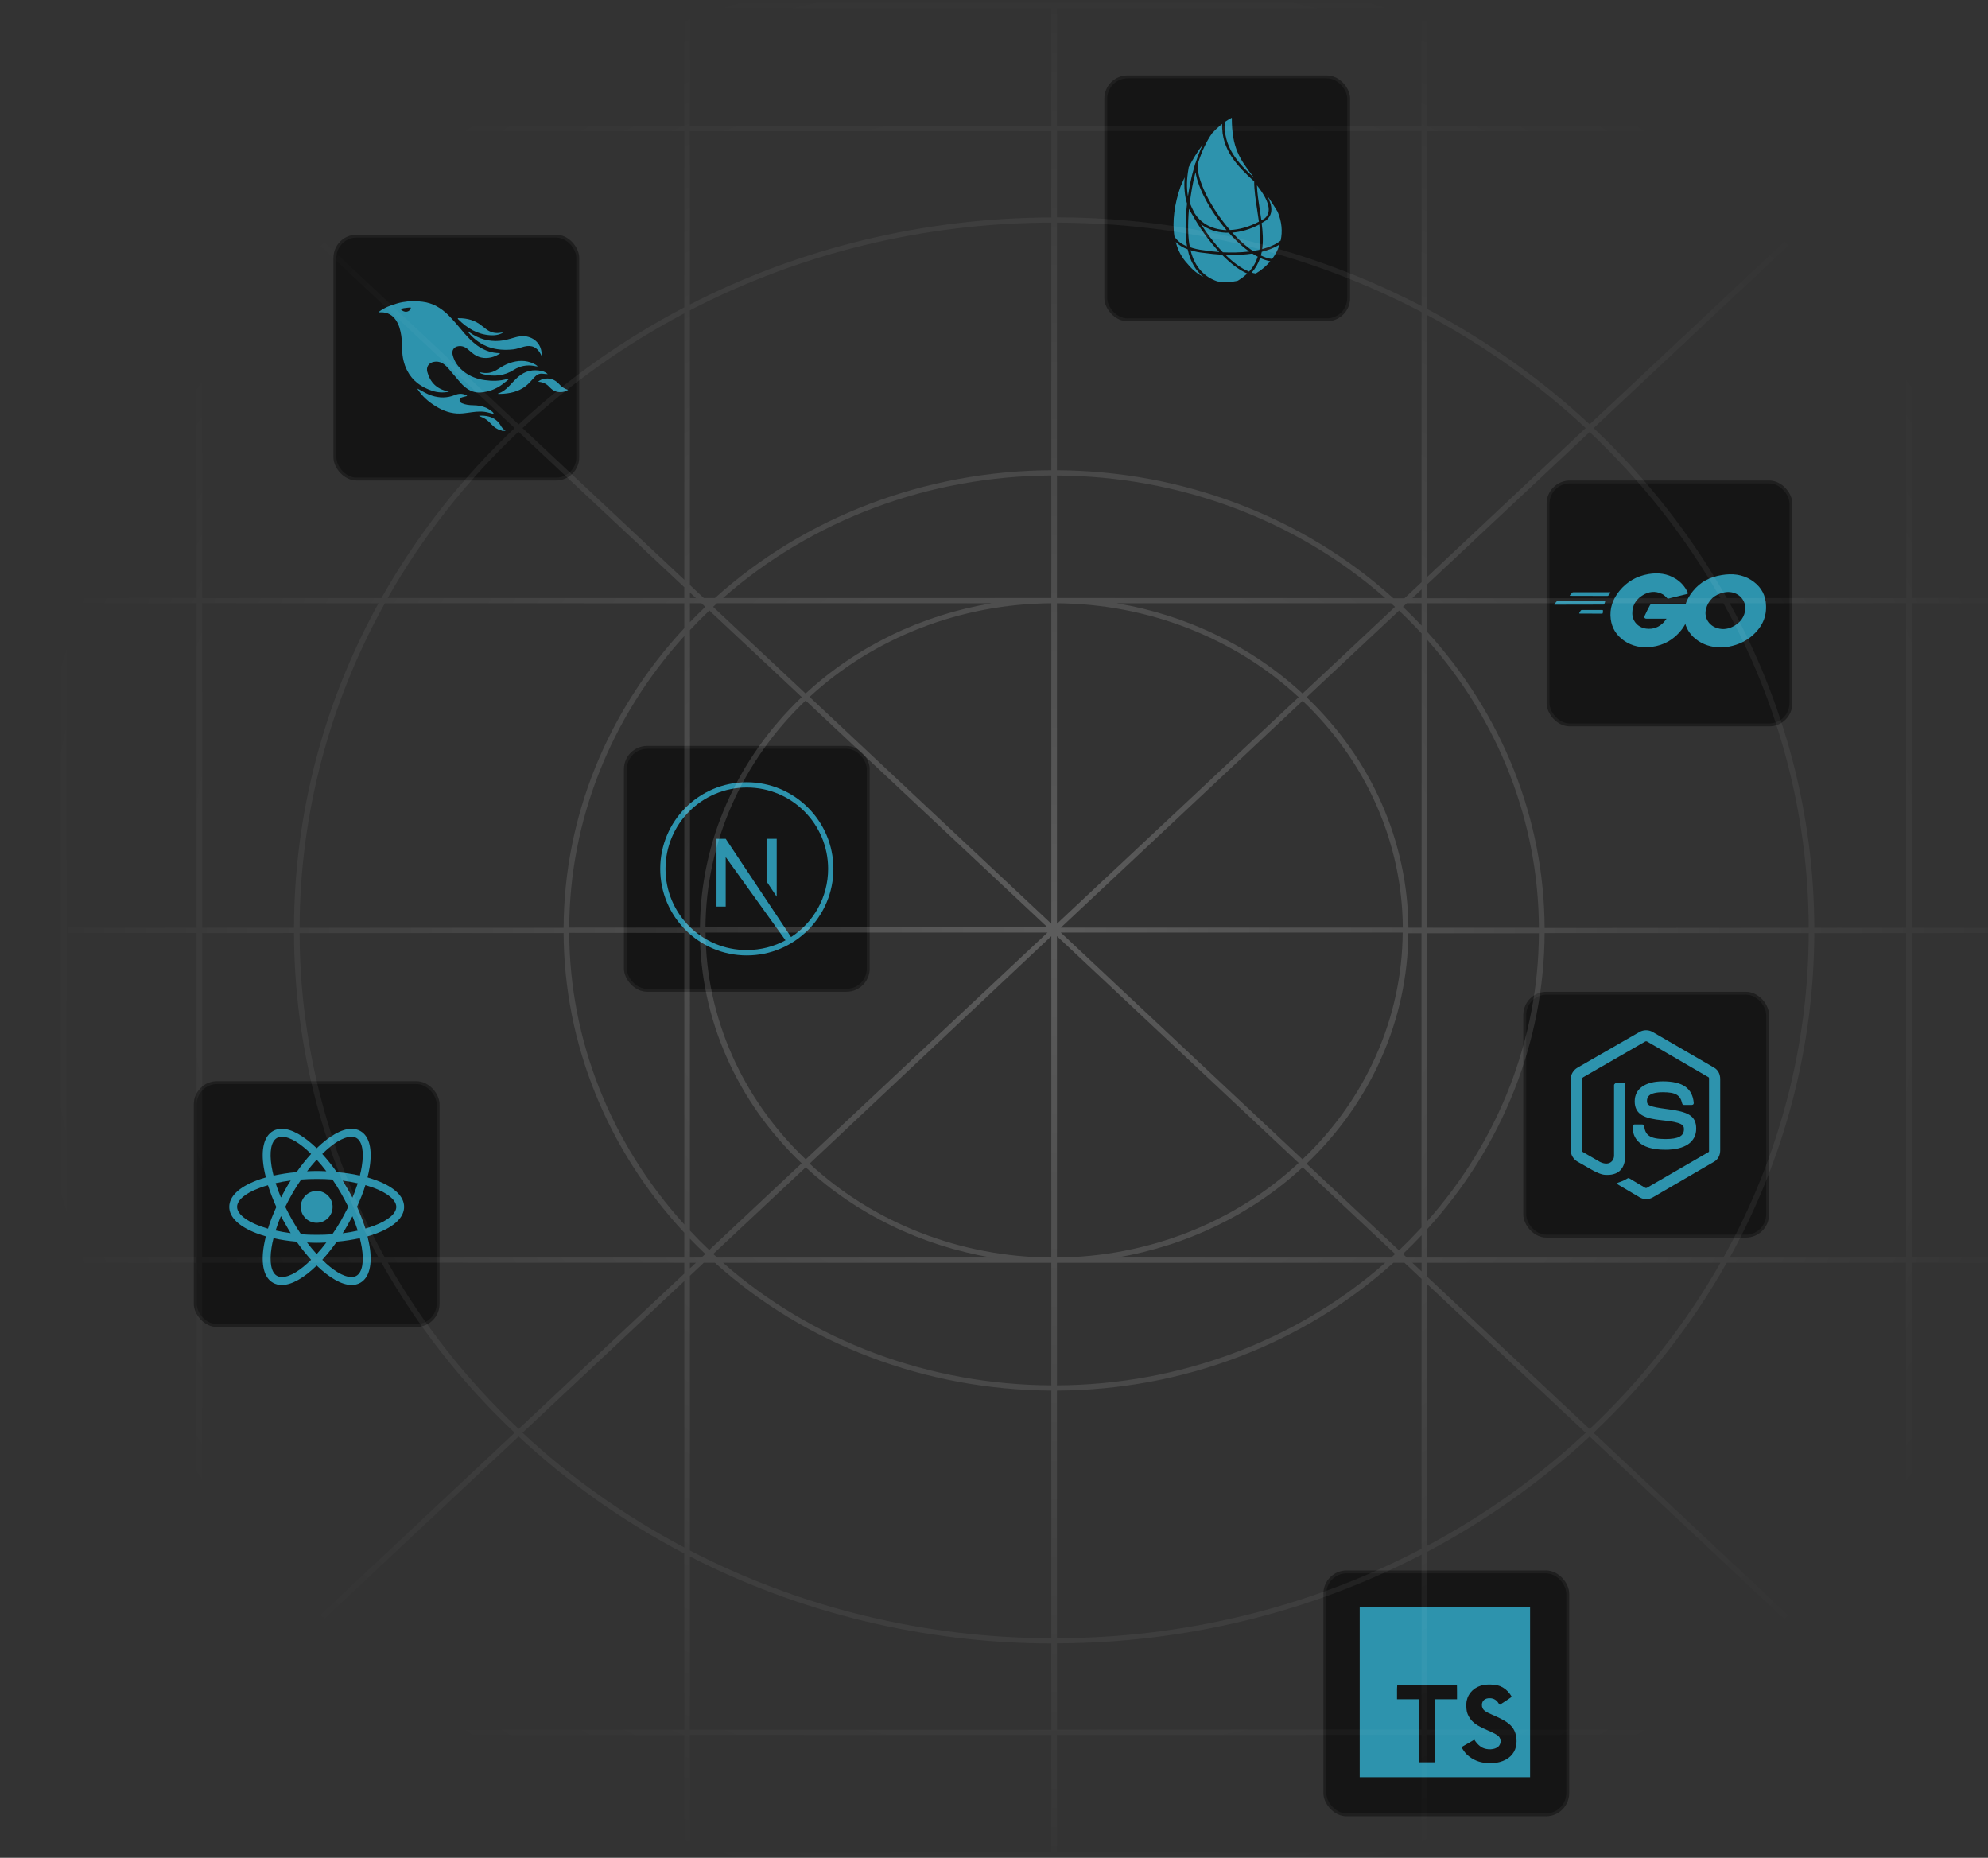 <svg width="685" height="640" viewBox="0 0 685 640" fill="none" xmlns="http://www.w3.org/2000/svg">
<rect x="0" y="0" width="685" height="640" fill="#333333" stroke="none"/>
<g style="mix-blend-mode:difference">
<rect x="456.5" y="541.5" width="83.692" height="83.692" rx="7.5" fill="#151515" stroke="#1F1F1F"/>
<path d="M468.511 582.865V612.218H527.218V553.511H468.511V582.865ZM515.82 580.516C517.226 580.843 518.504 581.578 519.492 582.63C520.037 583.196 520.51 583.827 520.901 584.508C520.901 584.584 518.365 586.298 516.82 587.256C516.764 587.294 516.538 587.049 516.289 586.678C516.007 586.192 515.606 585.784 515.124 585.494C514.642 585.204 514.094 585.041 513.532 585.02C511.752 584.898 510.606 585.833 510.616 587.369C510.601 587.751 510.689 588.13 510.869 588.468C511.259 589.28 511.987 589.764 514.27 590.75C518.473 592.558 520.272 593.751 521.39 595.447C522.639 597.325 522.916 600.359 522.071 602.604C521.131 605.046 518.83 606.704 515.575 607.254C514.089 607.424 512.587 607.408 511.104 607.207C508.842 606.84 506.754 605.762 505.144 604.131C504.604 603.534 503.552 601.98 503.618 601.867C503.789 601.74 503.97 601.625 504.158 601.524L506.318 600.284L508.005 599.307L508.357 599.829C508.951 600.679 509.708 601.404 510.583 601.961C512.462 602.947 515.026 602.811 516.294 601.67C516.72 601.251 516.985 600.697 517.044 600.103C517.104 599.509 516.953 598.914 516.618 598.42C516.148 597.767 515.209 597.217 512.584 596.071C509.554 594.766 508.249 593.958 507.056 592.671C506.311 591.822 505.761 590.82 505.445 589.736C505.209 588.497 505.174 587.228 505.342 585.978C505.966 583.053 508.159 581.01 511.363 580.404C512.846 580.22 514.348 580.261 515.82 580.526V580.516ZM502.04 582.977V585.382H494.417V607.094H489.012V585.377H481.37V583.029C481.35 582.221 481.372 581.412 481.436 580.606C481.464 580.568 486.133 580.549 491.769 580.559H502.012L502.04 582.977Z" fill="#2D93AD"/>
</g>
<rect x="381.015" y="26.485" width="83.692" height="83.692" rx="7.5" fill="#151515" stroke="#1F1F1F"/>
<g clip-path="url(#clip0_3_2)">
<path d="M434.635 75.91C434.996 75.688 435.402 75.466 435.763 75.244C438.289 73.115 437.387 69.256 433.102 63.844C433.192 66.55 433.643 69.344 434.094 72.317C434.274 73.47 434.455 74.668 434.635 75.91ZM410.229 86.201C411.673 92.279 415.327 95.562 419.477 96.937C421.778 97.336 424.079 97.247 426.38 96.759C426.741 96.582 427.056 96.36 427.372 96.138C428.274 95.562 429.041 94.896 429.763 94.231C426.831 92.989 423.853 90.593 421.056 87.754C418.891 87.621 416.771 87.399 414.921 87.133C413.117 86.956 411.583 86.645 410.229 86.201ZM409.598 57.589L409.508 58.21C408.876 61.714 408.831 64.864 409.327 67.614C409.823 64.332 410.5 60.96 411.447 57.722C411.583 57.234 411.718 56.702 411.898 56.169H411.944C412.665 53.951 413.477 51.822 414.425 49.826C412.62 52.177 411.041 54.794 409.598 57.589Z" fill="#2D93AD"/>
<path d="M409.282 90.993C410.861 92.944 412.665 94.364 414.65 95.384C412.124 93.344 410.139 90.283 409.237 85.891C407.523 85.27 406.169 84.427 405.132 83.362C405.853 86.201 407.207 88.819 409.282 90.993ZM409.011 70.143C408.199 67.526 407.929 64.509 408.199 61.093C407.703 62.114 407.252 63.223 406.756 64.332C404.726 70.143 403.823 76.176 404.68 81.499C405.628 82.919 407.026 84.072 409.011 84.871C408.38 81.455 408.335 76.043 409.011 70.143ZM410.004 85.137C410.004 85.181 410.004 85.181 410.004 85.137C411.447 85.669 413.071 86.024 415.011 86.246C416.59 86.512 418.305 86.689 420.109 86.823C416.365 82.786 413.071 78.039 410.951 74.135C410.455 73.426 410.049 72.671 409.688 71.917C409.192 77.329 409.327 82.165 410.004 85.137ZM433.192 72.405C432.695 69.078 432.154 65.707 432.154 62.513C426.425 57.278 420.876 51.689 421.102 42.684C420.921 42.817 420.741 42.95 420.605 43.083C419.613 43.926 418.62 44.857 417.673 45.877C415.643 48.717 414.019 52.354 412.756 56.302C412.034 61.448 417.086 71.518 423.808 79.237C427.056 79.104 430.485 78.128 433.778 76.353C433.598 75.067 433.417 73.736 433.192 72.405ZM437.703 90.017C436.53 89.795 435.357 89.395 434.184 88.863C433.598 90.682 432.65 92.368 431.297 93.92C431.793 94.053 432.244 94.186 432.695 94.231C434.59 93.122 436.305 91.658 437.703 90.017Z" fill="#2D93AD"/>
<path d="M422.004 42.018C421.508 50.668 426.56 56.169 432.064 61.182C427.237 54.883 424.44 51.112 424.44 40.554C423.673 40.953 422.861 41.441 422.004 42.018ZM431.523 87.355C429.132 87.71 426.65 87.843 424.214 87.843C423.583 87.843 422.906 87.843 422.274 87.799C424.891 90.371 427.688 92.501 430.395 93.565C431.838 92.013 432.786 90.283 433.372 88.419C432.741 88.109 432.109 87.754 431.523 87.355ZM430.44 86.645C429.538 86.024 428.726 85.359 427.959 84.693C426.38 83.318 424.846 81.81 423.402 80.168C420.199 80.213 417.222 79.459 414.786 77.906C414.425 77.684 414.064 77.418 413.748 77.152C415.823 80.39 418.485 83.939 421.372 86.911C424.305 87.044 427.462 87 430.44 86.645ZM434.771 86.734C434.68 87.177 434.59 87.577 434.455 88.02C435.718 88.641 437.026 89.085 438.335 89.218C439.462 87.71 440.365 86.024 440.906 84.205C439.237 85.314 437.117 86.157 434.771 86.734Z" fill="#2D93AD"/>
<path d="M415.282 77.152C417.402 78.483 419.929 79.192 422.635 79.281C417.086 72.805 412.801 64.908 411.944 59.319C410.906 63.267 410.545 65.707 409.959 69.788V69.877C410.365 70.897 410.906 72.139 411.628 73.47C412.575 74.978 413.793 76.22 415.282 77.152ZM433.914 77.329C430.846 78.971 427.643 79.902 424.575 80.124C425.883 81.544 427.192 82.874 428.545 84.028C429.492 84.871 430.575 85.713 431.748 86.468C432.515 86.335 433.237 86.201 433.959 86.068C434.41 83.274 434.274 80.346 433.914 77.329ZM434.906 85.802C437.432 85.137 439.643 84.205 441.267 82.874C441.944 79.814 441.718 76.487 440.229 72.938C438.921 70.764 437.658 68.856 436.485 67.171C438.65 71.074 438.605 73.913 436.305 75.865L436.259 75.91C435.763 76.22 435.267 76.531 434.726 76.841C435.132 79.902 435.312 82.963 434.906 85.802Z" fill="#2D93AD"/>
</g>
<rect x="533.406" y="166.034" width="83.692" height="83.692" rx="7.5" fill="#151515" stroke="#1F1F1F"/>
<path fill-rule="evenodd" clip-rule="evenodd" d="M541.043 205.252C540.9 205.252 540.865 205.185 540.936 205.086L541.682 204.187C541.753 204.087 541.931 204.021 542.073 204.021H554.762C554.905 204.021 554.94 204.121 554.869 204.221L554.265 205.086C554.194 205.185 554.016 205.285 553.91 205.285L541.043 205.252ZM535.675 208.312C535.533 208.312 535.498 208.246 535.569 208.146L536.315 207.248C536.386 207.148 536.564 207.081 536.706 207.081H552.914C553.056 207.081 553.127 207.181 553.092 207.281L552.807 208.079C552.772 208.213 552.629 208.279 552.487 208.279L535.675 208.312ZM544.276 211.372C544.134 211.372 544.099 211.273 544.17 211.173L544.668 210.341C544.739 210.241 544.881 210.142 545.024 210.142H552.131C552.274 210.142 552.345 210.241 552.345 210.375L552.275 211.173C552.275 211.306 552.132 211.406 552.025 211.406L544.276 211.372ZM581.171 204.653C578.931 205.186 577.403 205.585 575.2 206.116C574.666 206.25 574.631 206.283 574.169 205.784C573.635 205.219 573.244 204.852 572.498 204.52C570.259 203.489 568.09 203.788 566.065 205.019C563.648 206.483 562.404 208.645 562.439 211.339C562.474 214 564.43 216.196 567.238 216.562C569.655 216.861 571.681 216.063 573.28 214.367C573.6 214 573.884 213.601 574.24 213.135H567.38C566.634 213.135 566.456 212.703 566.705 212.138C567.167 211.106 568.019 209.377 568.517 208.512C568.624 208.312 568.873 207.979 569.406 207.979H582.343C582.273 208.878 582.273 209.776 582.13 210.674C581.739 213.069 580.78 215.265 579.216 217.194C576.656 220.354 573.316 222.316 569.086 222.849C565.603 223.281 562.368 222.649 559.525 220.653C556.895 218.79 555.402 216.329 555.011 213.269C554.549 209.643 555.686 206.383 558.032 203.522C560.555 200.429 563.897 198.466 567.984 197.767C571.325 197.202 574.524 197.568 577.403 199.397C579.287 200.561 580.637 202.158 581.526 204.087C581.739 204.387 581.597 204.553 581.17 204.653L581.171 204.653Z" fill="#2D93AD"/>
<path d="M592.935 223.049C589.701 222.982 586.751 222.117 584.263 220.121C582.166 218.425 580.851 216.262 580.424 213.701C579.785 209.942 580.886 206.615 583.303 203.655C585.898 200.461 589.026 198.798 593.256 198.1C596.881 197.501 600.293 197.834 603.385 199.796C606.193 201.593 607.934 204.021 608.396 207.214C609.001 211.705 607.615 215.364 604.309 218.491C601.963 220.72 599.084 222.117 595.779 222.749C594.819 222.915 593.859 222.949 592.935 223.049ZM601.395 209.61C601.359 209.177 601.359 208.844 601.288 208.512C600.649 205.219 597.414 203.356 594.037 204.088C590.732 204.786 588.599 206.749 587.817 209.876C587.178 212.47 588.528 215.098 591.087 216.162C593.042 216.961 594.997 216.861 596.881 215.963C599.689 214.599 601.217 212.47 601.395 209.61Z" fill="#2D93AD"/>
<rect x="67.271" y="372.951" width="83.692" height="83.692" rx="7.5" fill="#151515" stroke="#1F1F1F"/>
<g clip-path="url(#clip1_3_2)">
<path d="M109.117 421.245C112.146 421.245 114.602 418.789 114.602 415.759C114.602 412.73 112.146 410.274 109.117 410.274C106.087 410.274 103.631 412.73 103.631 415.759C103.631 418.789 106.087 421.245 109.117 421.245Z" fill="#2D93AD"/>
<path d="M129.953 406.713C128.894 406.328 127.787 405.943 126.632 405.606C126.921 404.451 127.162 403.296 127.354 402.189C128.365 395.838 127.258 391.362 124.178 389.63C123.264 389.101 122.253 388.86 121.099 388.86C117.73 388.86 113.447 391.362 109.117 395.549C104.786 391.362 100.503 388.86 97.135 388.86C95.98 388.86 94.969 389.101 94.055 389.63C90.975 391.411 89.868 395.886 90.879 402.189C91.071 403.296 91.312 404.451 91.601 405.606C90.446 405.943 89.339 406.28 88.281 406.713C82.265 409.023 78.993 412.199 78.993 415.759C78.993 419.32 82.314 422.496 88.281 424.806C89.339 425.191 90.446 425.576 91.601 425.913C91.312 427.068 91.071 428.223 90.879 429.329C89.868 435.681 90.975 440.156 94.055 441.889C94.969 442.418 95.98 442.659 97.135 442.659C100.551 442.659 104.834 440.156 109.117 435.97C113.447 440.156 117.73 442.659 121.099 442.659C122.253 442.659 123.264 442.418 124.178 441.889C127.258 440.108 128.365 435.633 127.354 429.329C127.162 428.223 126.921 427.068 126.632 425.913C127.787 425.576 128.894 425.239 129.953 424.806C135.968 422.496 139.24 419.32 139.24 415.759C139.24 412.199 135.968 409.023 129.953 406.713ZM122.831 392.036C124.804 393.191 125.477 396.752 124.659 401.805C124.515 402.815 124.274 403.874 123.986 404.98C121.483 404.403 118.837 404.018 116.046 403.777C114.41 401.468 112.726 399.399 111.041 397.522C114.602 394.009 118.211 391.603 121.147 391.603C121.772 391.603 122.35 391.747 122.831 392.036ZM117.441 420.571C116.575 422.111 115.565 423.651 114.506 425.191C112.726 425.335 110.945 425.383 109.117 425.383C107.24 425.383 105.459 425.335 103.727 425.191C102.668 423.651 101.706 422.111 100.84 420.571C99.926 418.983 99.059 417.347 98.29 415.759C99.059 414.171 99.926 412.535 100.84 410.947C101.706 409.408 102.717 407.868 103.775 406.328C105.556 406.183 107.336 406.135 109.165 406.135C111.041 406.135 112.822 406.183 114.554 406.328C115.613 407.868 116.575 409.408 117.441 410.947C118.356 412.535 119.222 414.171 119.992 415.759C119.174 417.347 118.356 418.935 117.441 420.571ZM121.435 418.983C122.157 420.668 122.735 422.304 123.264 423.94C121.628 424.325 119.895 424.614 118.067 424.854C118.644 423.94 119.27 422.977 119.799 421.967C120.377 420.956 120.906 419.946 121.435 418.983ZM109.117 432.024C107.962 430.773 106.855 429.426 105.796 428.03C106.903 428.078 108.01 428.126 109.117 428.126C110.223 428.126 111.33 428.078 112.437 428.03C111.378 429.426 110.271 430.773 109.117 432.024ZM100.166 424.806C98.338 424.565 96.605 424.277 94.969 423.892C95.499 422.304 96.076 420.62 96.798 418.935C97.327 419.898 97.856 420.908 98.434 421.871C99.011 422.929 99.589 423.844 100.166 424.806ZM96.798 412.535C96.076 410.851 95.499 409.215 94.969 407.579C96.605 407.194 98.338 406.905 100.166 406.665C99.589 407.579 98.963 408.541 98.434 409.552C97.856 410.562 97.327 411.573 96.798 412.535ZM109.117 399.495C110.271 400.746 111.378 402.093 112.437 403.489C111.33 403.441 110.223 403.392 109.117 403.392C108.01 403.392 106.903 403.441 105.796 403.489C106.855 402.093 107.962 400.746 109.117 399.495ZM119.799 409.6L118.067 406.713C119.895 406.953 121.628 407.242 123.264 407.627C122.735 409.215 122.157 410.899 121.435 412.583C120.906 411.573 120.377 410.562 119.799 409.6ZM93.574 401.805C92.756 396.752 93.429 393.191 95.402 392.036C95.883 391.747 96.461 391.603 97.087 391.603C99.974 391.603 103.583 393.961 107.192 397.522C105.508 399.35 103.823 401.468 102.187 403.777C99.396 404.018 96.75 404.451 94.247 404.98C93.959 403.874 93.766 402.815 93.574 401.805ZM81.688 415.759C81.688 413.498 84.431 411.092 89.243 409.311C90.205 408.926 91.264 408.589 92.323 408.301C93.093 410.707 94.055 413.257 95.21 415.808C94.055 418.358 93.044 420.86 92.323 423.266C85.682 421.341 81.688 418.454 81.688 415.759ZM95.402 439.483C93.429 438.328 92.756 434.767 93.574 429.714C93.718 428.704 93.959 427.645 94.247 426.538C96.75 427.116 99.396 427.501 102.187 427.741C103.823 430.051 105.508 432.12 107.192 433.997C103.631 437.51 100.022 439.916 97.087 439.916C96.461 439.916 95.883 439.771 95.402 439.483ZM124.659 429.714C125.477 434.767 124.804 438.328 122.831 439.483C122.35 439.771 121.772 439.916 121.147 439.916C118.259 439.916 114.65 437.558 111.041 433.997C112.726 432.168 114.41 430.051 116.046 427.741C118.837 427.501 121.483 427.068 123.986 426.538C124.274 427.645 124.467 428.704 124.659 429.714ZM128.99 422.208C128.028 422.592 126.969 422.929 125.911 423.218C125.141 420.812 124.178 418.262 123.023 415.711C124.178 413.161 125.189 410.659 125.911 408.253C132.551 410.177 136.545 413.065 136.545 415.759C136.545 418.021 133.754 420.427 128.99 422.208Z" fill="#2D93AD"/>
</g>
<rect x="525.376" y="342.154" width="83.692" height="83.692" rx="7.5" fill="#151515" stroke="#1F1F1F"/>
<path d="M590.646 367.8L569.404 355.479C568.066 354.716 566.313 354.716 564.964 355.479L543.556 367.8C542.176 368.594 541.237 370.087 541.237 371.685V396.294C541.237 397.891 542.195 399.385 543.576 400.184L549.221 403.402C551.928 404.736 552.678 404.736 553.91 404.736C557.921 404.736 560.003 402.311 560.003 398.082V373.786C560.004 373.443 560.218 372.932 559.881 372.932H557.175C556.833 372.932 556.154 373.443 556.154 373.786V398.081C556.154 399.956 554.414 401.822 551.245 400.237L545.412 396.863C545.209 396.752 545.086 396.529 545.086 396.294V371.685C545.086 371.453 545.309 371.22 545.515 371.101L566.87 358.801C566.975 358.745 567.092 358.716 567.211 358.716C567.329 358.716 567.446 358.745 567.551 358.801L588.706 371.098C588.909 371.22 588.876 371.445 588.876 371.685V396.294C588.876 396.529 588.921 396.758 588.721 396.871L567.484 409.178C567.302 409.287 567.065 409.287 566.866 409.178L561.42 405.93C561.256 405.835 561.058 405.801 560.9 405.889C559.387 406.747 559.106 406.861 557.686 407.353C557.336 407.475 556.821 407.686 557.883 408.282L565.003 412.494C565.683 412.887 566.455 413.094 567.24 413.094C568.028 413.095 568.802 412.888 569.485 412.494L590.646 400.184C592.028 399.379 592.726 397.891 592.726 396.294V371.685C592.726 370.087 592.027 368.598 590.646 367.8ZM573.827 392.395C568.184 392.395 566.942 390.838 566.527 388.032C566.478 387.73 566.222 387.368 565.914 387.368H563.157C562.816 387.368 562.541 387.782 562.541 388.122C562.541 391.715 564.495 396.068 573.827 396.068C580.582 396.068 584.456 393.443 584.456 388.797C584.456 384.191 581.344 382.982 574.793 382.115C568.17 381.24 567.498 380.798 567.498 379.246C567.498 377.967 568.067 376.261 572.971 376.261C577.352 376.261 578.967 377.202 579.631 380.155C579.688 380.432 579.942 380.632 580.228 380.632H582.997C583.167 380.632 583.33 380.563 583.449 380.441C583.565 380.31 583.626 380.146 583.611 379.97C583.181 374.884 579.803 372.514 572.97 372.514C566.892 372.514 563.266 375.081 563.266 379.383C563.266 384.05 566.874 385.34 572.708 385.917C579.688 386.601 580.231 387.621 580.231 388.994C580.231 391.379 578.317 392.395 573.827 392.395Z" fill="#2D93AD"/>
<rect x="115.391" y="81.342" width="83.692" height="83.692" rx="7.5" fill="#151515" stroke="#1F1F1F"/>
<g clip-path="url(#clip2_3_2)">
<path fill-rule="evenodd" clip-rule="evenodd" d="M144.204 103.734C144.646 103.929 145.128 103.899 145.59 103.955C149.11 104.382 151.964 106.08 154.442 108.52C156.467 110.513 158.218 112.748 160.072 114.892C161.59 116.647 163.217 118.28 165.191 119.531C167.274 120.85 169.538 121.584 172.009 121.647C172.097 121.649 172.184 121.653 172.271 121.659C172.279 121.659 172.284 121.68 172.312 121.732C171.393 122.37 170.394 122.84 169.303 123.097C166.837 123.678 164.608 123.187 162.656 121.547C162.111 121.089 161.587 120.604 161.029 120.162C160.154 119.469 159.156 119.107 158.028 119.241C156.444 119.431 155.583 120.629 155.951 122.186C156.526 124.619 157.921 126.524 159.87 128.045C161.973 129.686 164.387 130.58 167.007 130.95C169.606 131.315 172.193 131.311 174.736 130.546C174.903 130.496 175.066 130.477 175.148 130.663C175.225 130.841 175.032 130.874 174.946 130.945C174.346 131.428 173.752 131.918 173.134 132.378C170.897 134.036 168.384 134.992 165.611 135.196C163.601 135.342 161.848 134.642 160.293 133.395C159.068 132.414 158.114 131.18 157.108 129.995C156.27 129.009 155.44 128.017 154.596 127.037C154.073 126.43 153.514 125.858 152.852 125.397C151.808 124.673 150.665 124.426 149.415 124.677C147.711 125.018 146.781 126.43 147.239 128.117C148.234 131.774 150.558 134.054 154.318 134.798C154.424 134.819 154.556 134.78 154.641 134.941C152.699 135.338 150.799 135.238 148.935 134.626C145.175 133.392 142.14 131.242 140.293 127.642C139.139 125.394 138.651 122.973 138.532 120.466C138.455 118.855 138.515 117.235 138.266 115.635C137.97 113.745 137.517 111.905 136.417 110.291C135.178 108.472 133.471 107.543 131.255 107.588C130.994 107.593 130.733 107.589 130.464 107.589C130.462 107.407 130.612 107.373 130.704 107.304C132.548 105.921 134.681 105.169 136.859 104.528C138.087 104.167 139.348 103.955 140.621 103.823C140.714 103.814 140.832 103.859 140.888 103.734H144.204ZM137.98 106.433C138.453 106.933 138.951 107.281 139.592 107.376C140.378 107.493 141.191 107.063 141.458 106.402C141.645 105.942 141.622 105.91 141.142 105.948C140.882 105.968 140.621 105.981 140.362 106.01C139.576 106.097 138.792 106.195 137.98 106.433Z" fill="#2D93AD"/>
<path fill-rule="evenodd" clip-rule="evenodd" d="M195.694 134.367C195.125 134.596 194.595 134.915 193.968 135.006C192.452 135.226 191.081 134.946 189.917 133.898C189.702 133.705 189.482 133.512 189.288 133.298C188.336 132.25 187.158 131.668 185.749 131.543C185.639 131.533 185.529 131.502 185.403 131.478C186.771 130.271 189.135 130.036 190.86 130.916C191.571 131.279 192.166 131.785 192.698 132.363C193.531 133.269 194.513 133.926 195.694 134.278V134.367ZM173.003 148.417C172.842 148.247 172.61 148.27 172.412 148.205C171.269 147.827 170.308 147.183 169.487 146.309C167.908 144.627 167.149 144.115 165.095 143.306C165.153 143.175 165.272 143.19 165.382 143.188C166.388 143.159 167.384 143.23 168.363 143.475C170.183 143.931 171.585 144.968 172.525 146.591C172.897 147.234 173.328 147.795 173.963 148.186C174.051 148.242 174.13 148.303 174.139 148.417L173.003 148.417ZM170.113 142.607C169.485 142.446 168.898 142.304 168.317 142.143C166.41 141.617 164.489 141.739 162.564 142C161.572 142.134 160.581 142.288 159.585 142.391C156.549 142.704 153.731 141.978 151.093 140.507C148.464 139.04 146.133 137.216 144.36 134.744C144.225 134.556 144.099 134.362 143.97 134.168C143.93 134.108 143.897 134.044 143.852 133.966C144.066 133.874 144.19 134.039 144.325 134.113C145.734 134.891 147.115 135.719 148.655 136.233C151.374 137.139 154.063 137.168 156.741 136.073C158.032 135.545 159.335 135.466 160.611 136.145C160.73 136.209 160.888 136.236 160.947 136.408C160.384 136.558 159.826 136.692 159.277 136.857C158.797 137.002 158.391 137.248 158.35 137.822C158.315 138.302 158.581 138.65 159.188 138.914C160.425 139.45 161.735 139.585 163.063 139.605C164.587 139.629 166.07 139.838 167.477 140.466C168.281 140.825 168.989 141.326 169.67 141.87C169.888 142.044 170.049 142.258 170.113 142.607ZM186.642 122.688C186.515 122.421 186.443 122.265 186.368 122.111C185.174 119.636 183.169 118.702 180.515 119.419C179.299 119.748 178.113 120.214 176.853 120.356C170.826 121.032 165.607 119.487 161.564 114.746C161.452 114.614 161.198 114.423 161.311 114.305C161.504 114.103 161.654 114.411 161.796 114.511C164.888 116.698 168.305 117.723 172.097 117.426C173.801 117.291 175.432 116.825 177.063 116.341C178.504 115.914 179.964 115.614 181.483 115.923C184.783 116.595 186.806 119.187 186.642 122.688ZM171.529 135.593C171.587 135.568 171.624 135.547 171.663 135.535C173.156 135.078 174.315 134.126 175.379 133.034C176.423 131.964 177.397 130.824 178.529 129.838C180.934 127.741 183.692 127.127 186.769 127.823C187.537 127.997 188.175 128.365 188.736 128.885C188.125 128.838 187.584 128.824 187.05 128.751C185.964 128.602 185.081 128.97 184.347 129.747C183.759 130.37 183.177 130.999 182.602 131.635C180.503 133.958 177.823 135.099 174.775 135.499C173.852 135.619 172.929 135.711 171.995 135.685C171.861 135.683 171.713 135.731 171.529 135.593ZM185.309 126.172C184.777 126.286 184.378 126.105 183.979 126.04C181.498 125.639 179.214 126.035 177.06 127.406C173.789 129.487 170.222 129.83 166.502 128.918C166.054 128.808 165.604 128.65 165.143 128.284C165.665 128.254 166.066 128.372 166.47 128.431C168.351 128.706 170.035 128.191 171.588 127.162C172.851 126.325 174.157 125.568 175.592 125.073C178.383 124.113 181.161 123.97 183.895 125.29C184.364 125.515 184.815 125.774 185.309 126.172Z" fill="#2D93AD"/>
<path fill-rule="evenodd" clip-rule="evenodd" d="M173.397 114.567C171.924 115.41 170.436 115.59 168.888 115.485C164.471 115.187 160.965 113.068 157.922 110.015C157.829 109.923 157.704 109.819 157.755 109.684C157.813 109.524 157.984 109.608 158.1 109.609C161.049 109.614 163.753 110.353 166.067 112.269C166.548 112.666 167.05 113.04 167.549 113.415C169.073 114.559 170.773 114.96 172.647 114.599C172.862 114.559 173.075 114.54 173.397 114.567Z" fill="#2D93AD"/>
</g>
<rect x="215.481" y="257.462" width="83.692" height="83.692" rx="7.5" fill="#151515" stroke="#1F1F1F"/>
<g clip-path="url(#clip3_3_2)">
<path d="M257.327 269.474C240.871 269.474 227.492 282.853 227.492 299.308C227.492 315.764 240.871 329.143 257.327 329.143C273.783 329.143 287.162 315.764 287.162 299.308C287.162 282.853 273.783 269.474 257.327 269.474ZM272.571 322.803L250.055 288.959H246.885V312.314H250.055V295.253L270.659 323.922C266.697 326.066 262.175 327.278 257.327 327.278C241.85 327.325 229.311 314.785 229.311 299.308C229.311 283.832 241.85 271.292 257.327 271.292C272.804 271.292 285.344 283.832 285.344 299.308C285.344 309.144 280.262 317.815 272.571 322.803Z" fill="#2D93AD"/>
<path d="M264.133 303.644L267.629 308.911V288.959H264.133V303.644Z" fill="#2D93AD"/>
</g>
<g clip-path="url(#clip4_3_2)">
<path opacity="0.2" d="M705.442 485.232V321.423H705.999V319.614H705.442V155.806C705.432 115.633 688.674 77.039 658.713 48.185V45.212H705.442V43.392H660.067L703.637 2.523L702.309 1.285L658.753 42.154V2.164H656.815V43.392H653.522C623.038 16.206 582.497 1.024 540.325 1H186.104C143.949 1.037 103.43 16.218 72.959 43.392H69.654V2.164H67.729V42.116L24.173 1.248L22.845 2.486L66.401 43.355H23.761V45.163H67.729V48.185C37.764 77.037 21.006 115.632 21 155.806V485.232C21.006 525.404 37.764 564 67.729 592.852V595.874H23.761V597.682H66.361L22.805 638.551L24.133 639.789L67.689 598.921V638.873H69.614V597.645H72.919C103.4 624.828 143.936 640.01 186.104 640.037H540.325C582.483 640.003 623.008 624.822 653.483 597.645H656.775V638.873H658.713V598.921L702.269 639.789L703.596 638.551L660.028 597.682H705.999V595.874H658.713V592.852C688.667 563.993 705.423 525.403 705.442 485.232ZM703.504 485.232C703.5 524.283 687.473 561.852 658.713 590.226V435.012H702.813V433.217H658.713V321.423H703.504V485.232ZM484.742 433.217L483.414 431.978C485.618 429.89 487.755 427.742 489.826 425.538V433.217H484.742ZM489.826 435.025V437.985L486.667 435.025H489.826ZM237.717 433.217V426.715C239.443 428.51 241.222 430.257 243.028 431.978L241.7 433.217H237.717ZM239.775 435.025L237.717 436.932V435.012L239.775 435.025ZM241.7 207.82L243.028 209.059C241.222 210.779 239.443 212.539 237.717 214.322V207.82H241.7ZM237.717 206.012V204.105L239.775 206.024L237.717 206.012ZM489.826 207.82V215.498C487.755 213.294 485.618 211.147 483.414 209.059L484.742 207.82H489.826ZM486.667 206.012L489.826 203.052V206.012H486.667ZM489.826 319.602H485.286C485.084 289.889 472.508 261.414 450.213 240.193L482.073 210.346C484.729 212.881 487.322 215.511 489.853 218.235L489.826 319.602ZM491.751 220.378C516.512 248.296 530.119 283.366 530.249 319.602H491.751V220.378ZM448.845 241.431C470.79 262.302 483.169 290.319 483.362 319.553H365.544L448.845 241.431ZM364.19 318.215V207.82C395.42 208.023 425.32 219.637 447.479 240.169L364.19 318.215ZM362.252 318.215L278.95 240.082C301.133 219.587 331.033 208.008 362.252 207.82V318.215ZM360.924 319.453H243.08C243.28 290.22 255.658 262.207 277.595 241.332L360.924 319.453ZM360.924 321.262L277.622 399.382C255.685 378.509 243.307 350.494 243.107 321.262H360.924ZM362.252 322.5V433.217C331.016 433.013 301.11 421.394 278.95 400.857L362.252 322.5ZM364.19 322.5L447.479 400.621C425.366 421.247 395.459 432.952 364.19 433.217V322.5ZM365.518 321.262H483.321C483.128 350.496 470.75 378.512 448.806 399.382L365.518 321.262ZM480.679 209.059L448.82 238.917C431.332 222.733 408.984 211.887 384.74 207.82H479.326L480.679 209.059ZM364.19 206.012V163.818C406.262 164.01 446.686 179.095 477.295 206.024L364.19 206.012ZM362.252 206.012H249.147C279.749 179.075 320.178 163.989 362.252 163.805V206.012ZM341.688 207.82C317.437 211.888 295.08 222.733 277.583 238.917L245.722 209.059L247.05 207.82H341.688ZM244.395 210.297L276.255 240.143C253.951 261.358 241.371 289.837 241.182 319.553H237.744V217.059C239.881 214.768 242.098 212.526 244.395 210.359V210.297ZM235.793 319.553H196.139C196.288 282.762 210.327 247.196 235.793 219.102V319.553ZM235.793 321.361V421.811C210.327 393.717 196.288 358.152 196.139 321.361H235.793ZM237.717 321.361H241.155C241.342 351.072 253.922 379.549 276.229 400.758L244.368 430.616C242.071 428.449 239.854 426.207 237.73 423.916L237.717 321.361ZM245.763 431.978L277.622 402.119C295.11 418.298 317.45 429.142 341.688 433.217H247.116L245.763 431.978ZM362.252 435.025V477.231C320.178 477.047 279.749 461.962 249.147 435.025H362.252ZM364.19 435.025H477.295C446.686 461.954 406.262 477.039 364.19 477.231V435.025ZM384.74 433.217C408.994 429.154 431.351 418.309 448.845 402.119L480.706 431.978L479.379 433.217H384.74ZM482.047 430.74L450.187 400.881C472.484 379.667 485.062 351.195 485.26 321.484H489.8V422.851C487.322 425.526 484.738 428.155 482.047 430.74ZM491.751 321.484H530.249C530.119 357.72 516.512 392.79 491.751 420.708V321.484ZM532.227 319.677C532.079 282.276 517.74 246.132 491.751 217.653V207.82H593.837C613.054 242.359 623.127 280.688 623.215 319.602L532.227 319.677ZM491.751 206.086V201.306L547.745 148.808C565.678 165.752 580.862 185.049 592.815 206.086H491.751ZM491.751 198.754V108.522C511.721 119.197 530.089 132.289 546.379 147.458L491.751 198.754ZM489.826 200.563L483.946 206.086H480.109C449.002 178.005 407.475 162.211 364.19 161.998V76.694C408.202 76.784 451.457 87.392 489.826 107.507V200.563ZM362.252 161.998C318.977 162.189 277.451 177.956 246.333 206.012H242.496L237.717 201.529V106.912C275.82 87.171 318.668 76.77 362.252 76.681V161.998ZM235.793 199.733L180.037 147.458C196.636 132.011 215.39 118.719 235.793 107.94V199.733ZM235.793 202.297V206.012H133.573C145.522 184.972 160.707 165.674 178.643 148.734L235.793 202.297ZM235.793 207.833V216.378C209.117 245.03 194.358 281.665 194.201 319.614H103.226C103.312 280.696 113.386 242.363 132.604 207.82L235.793 207.833ZM194.201 321.423C194.358 359.372 209.117 396.008 235.793 424.659V433.217H132.604C113.388 398.678 103.315 360.349 103.226 321.435L194.201 321.423ZM235.793 435.012V438.728L178.709 492.266C160.773 475.325 145.59 456.028 133.64 434.987L235.793 435.012ZM235.793 441.304V533.097C215.39 522.318 196.636 509.025 180.037 493.579L235.793 441.304ZM237.717 439.495L242.496 435.012H246.333C277.449 463.073 318.975 478.845 362.252 479.04V564.368C318.668 564.269 275.821 553.864 237.717 534.125V439.495ZM364.19 479.04C407.465 478.846 448.99 463.079 480.109 435.025H483.946L489.826 440.548V533.531C451.455 553.643 408.202 564.255 364.19 564.356V479.04ZM491.751 442.357L546.379 493.591C530.083 508.754 511.716 521.846 491.751 532.527V442.357ZM491.751 439.805V435.025H592.815C580.862 456.063 565.678 475.359 547.745 492.303L491.751 439.805ZM491.751 433.217V423.458C517.74 394.979 532.079 358.836 532.227 321.435H623.215C623.127 360.349 613.054 398.678 593.837 433.217H491.751ZM625.14 321.435H656.775V433.217H596.014C615.075 398.63 625.058 360.313 625.14 321.423V321.435ZM625.14 319.627C625.06 280.732 615.077 242.412 596.014 207.82H656.775V319.602L625.14 319.627ZM594.992 206.037C582.876 184.513 567.415 164.777 549.113 147.471L655.553 47.689L655.646 47.764C656.045 48.148 656.443 48.556 656.841 49.002V206.024L594.992 206.037ZM654.094 46.438L547.745 146.183C531.072 130.657 512.239 117.29 491.751 106.441V45.2H652.712L654.094 46.438ZM489.826 105.438C451.397 85.491 408.167 74.975 364.19 74.873V45.151H489.826V105.438ZM364.19 43.392V2.808H489.826V43.392H364.19ZM362.252 43.392H237.717V2.808H362.252V43.392ZM362.252 45.2V74.923C318.703 75.018 275.878 85.328 237.717 104.905V45.2H362.252ZM235.793 105.884C214.882 116.827 195.675 130.391 178.709 146.195L72.362 46.451L73.689 45.212H235.793V105.884ZM70.862 47.764L70.941 47.689L177.329 147.458C159.018 164.761 143.553 184.497 131.437 206.024H69.654V48.953C70.118 48.556 70.45 48.148 70.862 47.764ZM130.428 207.82C111.369 242.404 101.387 280.716 101.302 319.602H69.654V207.82H130.428ZM101.302 321.41C101.383 360.305 111.365 398.626 130.428 433.217H69.654V321.423L101.302 321.41ZM131.437 435C143.553 456.527 159.018 476.263 177.329 493.566L70.941 593.347L70.862 593.273C70.45 592.889 70.065 592.48 69.654 592.035V435.012L131.437 435ZM72.348 594.599L178.695 494.854C195.666 510.659 214.87 524.226 235.78 535.178V595.861H73.729L72.348 594.599ZM237.717 536.182C275.878 555.758 318.703 566.069 362.252 566.163V595.886H237.717V536.182ZM362.252 597.645V638.228H237.717V597.645H362.252ZM364.19 597.645H489.826V638.228H364.19V597.645ZM364.19 595.837V566.114C408.167 566.013 451.397 555.496 489.826 535.549V595.787L364.19 595.837ZM491.751 534.595C512.239 523.746 531.072 510.38 547.745 494.854L654.094 594.599L652.766 595.837H491.751V534.595ZM655.553 593.273L655.461 593.347L549.087 493.579C567.39 476.272 582.85 456.537 594.966 435.012H656.748V592.085L655.553 593.273ZM703.504 155.806V319.614H658.713V207.82H702.813V206.012H658.713V50.847C687.464 79.213 703.49 116.767 703.504 155.806ZM650.695 43.355H491.751V2.808H540.325C581.291 2.836 620.726 17.337 650.695 43.392V43.355ZM186.063 2.771H235.793V43.355H75.747C105.718 17.315 145.147 2.828 186.104 2.808L186.063 2.771ZM22.925 485.232V155.806C22.933 116.752 38.965 79.184 67.729 50.81V205.987H23.655V207.82H67.729V319.602H23.496V321.41H67.729V433.217H23.655V435.025H67.729V590.202C38.971 561.834 22.94 524.276 22.925 485.232ZM75.747 597.682H235.793V638.266H186.104C145.137 638.225 105.706 623.712 75.747 597.645V597.682ZM540.379 638.266H491.751V597.645H650.695C620.724 623.698 581.291 638.198 540.325 638.228L540.379 638.266Z" fill="url(#paint0_radial_3_2)"/>
</g>
<defs>
<radialGradient id="paint0_radial_3_2" cx="0" cy="0" r="1" gradientUnits="userSpaceOnUse" gradientTransform="translate(363.5 320.519) rotate(90) scale(336.61 360.821)">
<stop stop-color="white"/>
<stop offset="1" stop-color="white" stop-opacity="0"/>
</radialGradient>
<clipPath id="clip0_3_2">
<rect width="57.744" height="56.782" fill="white" transform="translate(393.989 40.421)"/>
</clipPath>
<clipPath id="clip1_3_2">
<rect width="61.594" height="61.594" fill="white" transform="translate(78.32 384.962)"/>
</clipPath>
<clipPath id="clip2_3_2">
<rect width="65.444" height="65.444" fill="white" transform="translate(130.289 93.353)"/>
</clipPath>
<clipPath id="clip3_3_2">
<rect width="59.669" height="59.669" fill="white" transform="translate(227.492 269.474)"/>
</clipPath>
<clipPath id="clip4_3_2">
<rect width="685" height="640" fill="white"/>
</clipPath>
</defs>
</svg>
